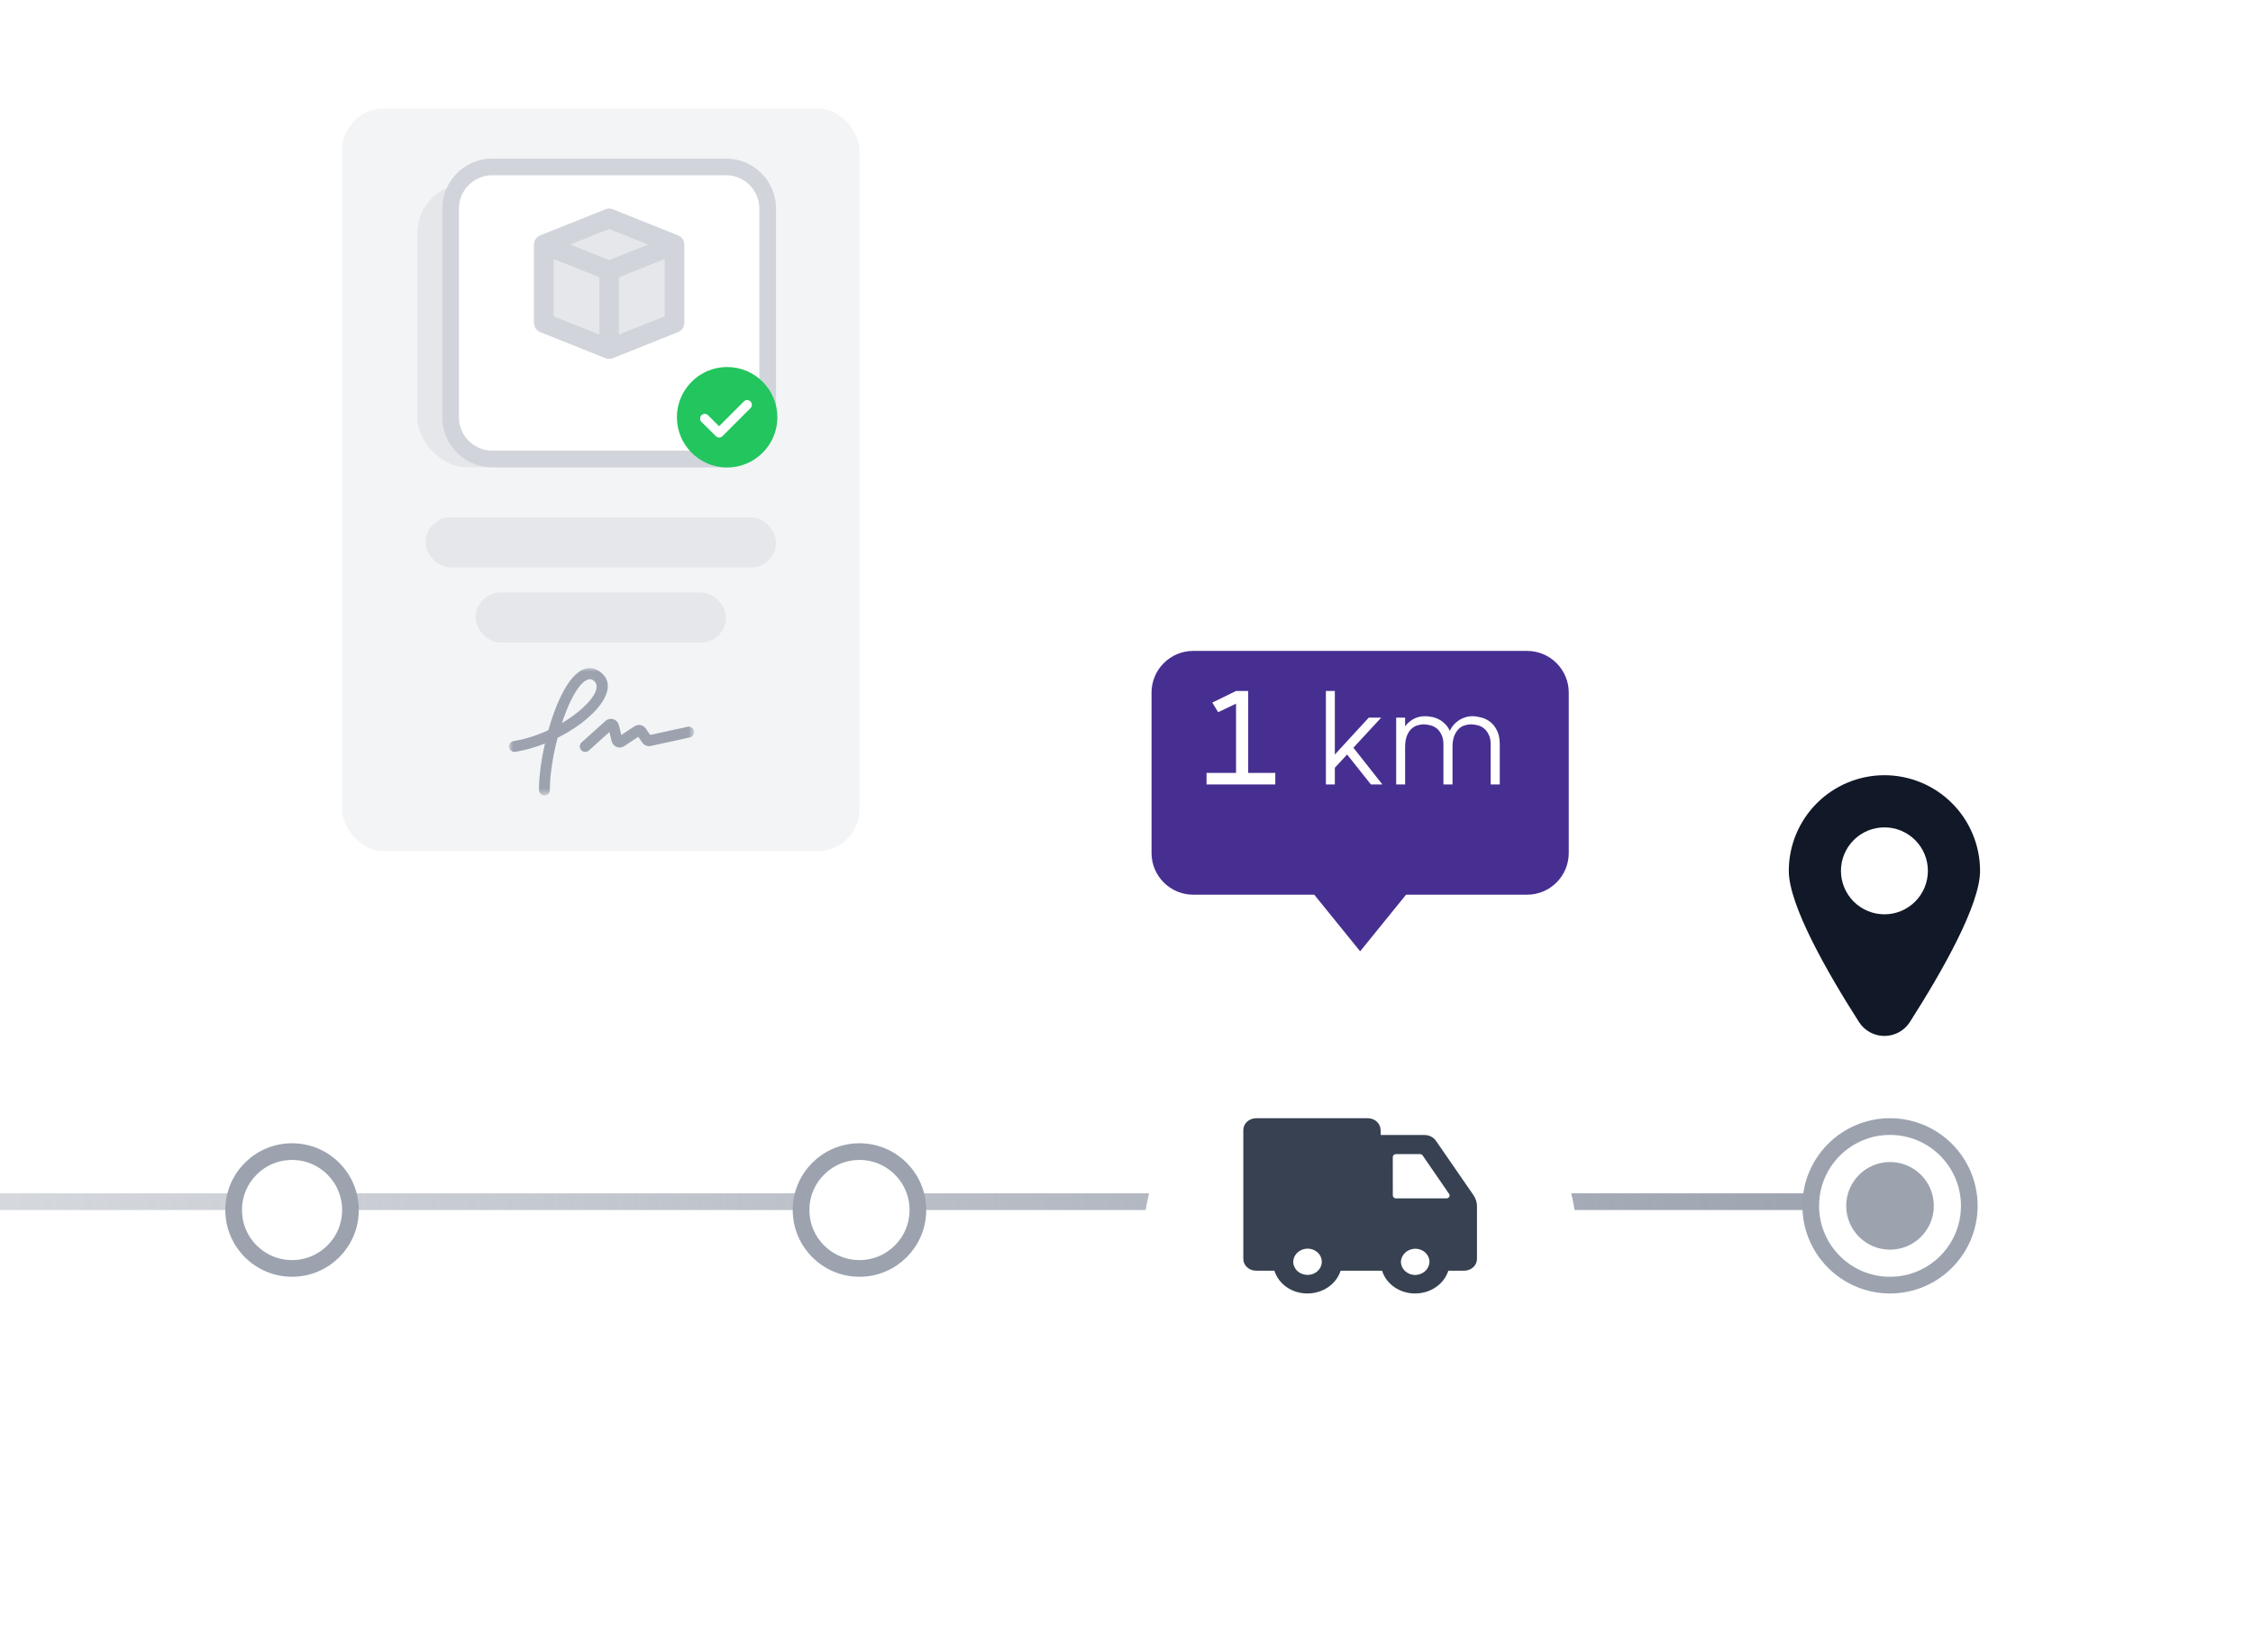 <svg width="270" height="198" viewBox="0 0 270 198" fill="none" xmlns="http://www.w3.org/2000/svg">
<g clip-path="url(#clip0_190_592)">
<line x1="-166" y1="144" x2="226" y2="144" stroke="url(#paint0_linear_190_592)" stroke-width="2"/>
<circle cx="103" cy="145" r="7" fill="white" stroke="#9CA3AF" stroke-width="2"/>
<circle cx="35" cy="145" r="7" fill="white" stroke="#9CA3AF" stroke-width="2"/>
<g filter="url(#filter0_d_190_592)">
<circle cx="163" cy="145" r="26" fill="white"/>
</g>
<path d="M150.536 134H163.915C164.322 134 164.713 134.149 165.001 134.414C165.289 134.68 165.451 135.04 165.451 135.415L165.465 136.008H170.695C171.26 136.007 171.786 136.273 172.089 136.712L176.581 143.217C176.856 143.615 177.001 144.078 177 144.55V150.85C177.004 151.226 176.844 151.587 176.557 151.854C176.269 152.121 175.877 152.271 175.469 152.27H173.568C173.314 153.058 172.791 153.75 172.075 154.242C171.36 154.734 170.491 155 169.598 155C168.703 155.007 167.831 154.744 167.113 154.251C166.396 153.758 165.875 153.062 165.628 152.27H160.663C160.409 153.058 159.885 153.75 159.17 154.242C158.454 154.734 157.586 155 156.693 155C155.798 155.007 154.925 154.744 154.208 154.251C153.491 153.758 152.969 153.062 152.722 152.27H150.531C150.124 152.271 149.735 152.122 149.448 151.858C149.16 151.593 148.999 151.234 149 150.86V135.405C149.003 135.032 149.166 134.674 149.454 134.411C149.742 134.148 150.131 134.001 150.536 134.001L150.536 134ZM169.598 152.787C170.049 152.778 170.478 152.609 170.797 152.316C171.116 152.022 171.299 151.627 171.308 151.212C171.308 150.794 171.128 150.394 170.808 150.098C170.487 149.803 170.052 149.637 169.598 149.637C169.148 149.646 168.718 149.814 168.4 150.108C168.081 150.401 167.898 150.797 167.888 151.212C167.892 151.629 168.073 152.027 168.393 152.322C168.713 152.616 169.146 152.783 169.598 152.787L169.598 152.787ZM166.914 143.258C166.914 143.451 167.083 143.607 167.293 143.607H173.352C173.486 143.604 173.609 143.537 173.675 143.429C173.74 143.321 173.739 143.189 173.671 143.082L170.49 138.462C170.421 138.361 170.301 138.3 170.171 138.3H167.29C167.08 138.3 166.911 138.456 166.911 138.649L166.914 143.258ZM156.693 152.776C157.304 152.776 157.869 152.476 158.174 151.988C158.479 151.501 158.479 150.901 158.174 150.414C157.869 149.926 157.304 149.626 156.693 149.626C156.242 149.632 155.81 149.8 155.491 150.094C155.172 150.388 154.99 150.785 154.983 151.201C154.983 151.619 155.163 152.019 155.484 152.315C155.805 152.61 156.239 152.776 156.693 152.776L156.693 152.776Z" fill="#374151"/>
<circle cx="226.5" cy="144.5" r="9.5" fill="white" stroke="#9CA3AF" stroke-width="2"/>
<circle cx="226.5" cy="144.5" r="4.25" fill="#9CA3AF" stroke="#9CA3AF" stroke-width="2"/>
<g filter="url(#filter1_d_190_592)">
<path d="M138 79C138 76.239 140.239 74 143 74H183C185.761 74 188 76.239 188 79V98.215C188 100.976 185.761 103.215 183 103.215H174H168.5L163 110L157.5 103.215H152H143C140.239 103.215 138 100.976 138 98.215V79Z" fill="#472F92"/>
</g>
<path d="M145.28 84.192L148.128 82.8H149.584V92.624H152.832V94H144.592V92.624H148.128V84.32L145.984 85.344L145.28 84.192ZM158.895 82.8H159.967V90.416L164.031 86H165.519L162.191 89.6L165.663 94H164.287L161.439 90.416L159.967 92V94H158.895V82.8ZM179.733 94H178.645V89.216C178.645 88.736 178.565 88.341 178.405 88.032C178.256 87.712 178.064 87.461 177.829 87.28C177.605 87.099 177.354 86.976 177.077 86.912C176.8 86.837 176.533 86.8 176.277 86.8C176.032 86.8 175.776 86.843 175.509 86.928C175.253 87.003 175.018 87.147 174.805 87.36C174.592 87.563 174.416 87.84 174.277 88.192C174.138 88.544 174.069 88.992 174.069 89.536V94H172.981V89.216C172.981 88.736 172.901 88.341 172.741 88.032C172.592 87.712 172.4 87.461 172.165 87.28C171.93 87.099 171.674 86.976 171.397 86.912C171.12 86.837 170.858 86.8 170.613 86.8C170.368 86.8 170.112 86.843 169.845 86.928C169.589 87.003 169.349 87.147 169.125 87.36C168.912 87.563 168.736 87.84 168.597 88.192C168.458 88.544 168.389 88.992 168.389 89.536V94H167.317V86H168.389V87.04C168.634 86.699 168.96 86.411 169.365 86.176C169.781 85.941 170.261 85.824 170.805 85.824C171.029 85.824 171.274 85.851 171.541 85.904C171.818 85.947 172.096 86.037 172.373 86.176C172.65 86.304 172.906 86.485 173.141 86.72C173.386 86.944 173.589 87.232 173.749 87.584C173.845 87.36 173.973 87.147 174.133 86.944C174.304 86.731 174.506 86.544 174.741 86.384C174.976 86.213 175.237 86.08 175.525 85.984C175.813 85.877 176.128 85.824 176.469 85.824C176.757 85.824 177.088 85.872 177.461 85.968C177.845 86.053 178.202 86.219 178.533 86.464C178.874 86.709 179.157 87.056 179.381 87.504C179.616 87.941 179.733 88.512 179.733 89.216V94Z" fill="white"/>
<path d="M225.83 92.895C222.791 92.897 219.877 94.105 217.728 96.253C215.579 98.403 214.371 101.317 214.369 104.355C214.369 108.46 218.953 116.483 222.788 122.484C223.455 123.517 224.6 124.141 225.83 124.141C227.06 124.141 228.205 123.517 228.872 122.484C232.707 116.483 237.291 108.461 237.291 104.355C237.289 101.317 236.081 98.402 233.932 96.253C231.783 94.105 228.869 92.897 225.83 92.895H225.83ZM220.62 104.356C220.62 102.974 221.169 101.649 222.146 100.672C223.123 99.695 224.448 99.146 225.83 99.146C227.212 99.146 228.537 99.695 229.514 100.672C230.49 101.649 231.039 102.974 231.039 104.356C231.039 105.737 230.49 107.062 229.514 108.039C228.537 109.016 227.212 109.565 225.83 109.565C224.448 109.565 223.124 109.016 222.147 108.039C221.17 107.062 220.621 105.737 220.62 104.356Z" fill="#111827"/>
<rect x="41" y="13" width="62" height="89" rx="5" fill="#F3F4F6"/>
<rect x="51" y="62" width="42" height="6" rx="3" fill="#E5E7EB"/>
<rect x="57" y="71" width="30" height="6" rx="3" fill="#E5E7EB"/>
<rect x="50" y="22" width="40" height="34" rx="6" fill="#E5E7EB"/>
<path d="M54 25C54 22.239 56.239 20 59 20H87C89.761 20 92 22.239 92 25V46.5V50C92 52.761 89.761 55 87 55H59C56.239 55 54 52.761 54 50V46.5V25Z" fill="white" stroke="#D1D5DB" stroke-width="2"/>
<path d="M81.999 29.304V38.696C81.999 39.176 81.707 39.607 81.26 39.785L73.457 42.907L73.455 42.908L73.435 42.916C73.295 42.972 73.147 43 72.999 43C72.851 43 72.704 42.972 72.564 42.916L72.544 42.908L72.542 42.907L64.738 39.785C64.292 39.608 64 39.176 64 38.696V29.304C64 28.824 64.292 28.392 64.738 28.214L72.564 25.084C72.844 24.972 73.156 24.972 73.436 25.084L81.262 28.214C81.708 28.392 82 28.824 82 29.304H81.999Z" fill="#E5E7EB"/>
<path d="M81.999 29.304V38.696C81.999 39.176 81.707 39.607 81.26 39.785L73.457 42.907L73.455 42.908L73.435 42.916C73.295 42.972 73.147 43 72.999 43C72.851 43 72.704 42.972 72.564 42.916L72.544 42.908L72.542 42.907L64.738 39.785C64.292 39.608 64 39.176 64 38.696V29.304C64 28.824 64.292 28.392 64.738 28.214L72.564 25.084C72.844 24.972 73.156 24.972 73.436 25.084L81.262 28.214C81.708 28.392 82 28.824 82 29.304H81.999ZM71.825 33.229L66.347 31.038V37.901L71.825 40.092V33.229ZM77.664 29.304L72.999 27.438L68.333 29.304L72.999 31.17L77.664 29.304ZM79.651 31.038L74.172 33.229V40.092L79.651 37.901V31.038Z" fill="#D1D5DB"/>
<mask id="mask0_190_592" style="mask-type:luminance" maskUnits="userSpaceOnUse" x="61" y="80" width="23" height="16">
<path d="M61 80H83.189V95.346H61V80Z" fill="white"/>
</mask>
<g mask="url(#mask0_190_592)">
<path d="M66.819 88.417C66.245 90.607 65.894 92.895 65.894 94.672C65.894 95.032 65.602 95.325 65.242 95.325C64.882 95.325 64.589 95.032 64.589 94.672C64.589 93.056 64.856 91.07 65.309 89.095C64.134 89.564 62.925 89.911 61.754 90.096C61.398 90.152 61.064 89.909 61.008 89.553C60.952 89.197 61.195 88.863 61.551 88.807C62.921 88.59 64.359 88.127 65.716 87.5C65.986 86.545 66.295 85.619 66.634 84.764C67.28 83.137 68.002 81.856 68.76 81.054C69.714 80.046 70.797 79.753 71.804 80.424C73.696 81.686 72.873 83.943 70.399 86.071C69.378 86.95 68.145 87.754 66.819 88.417L66.819 88.417ZM69.548 85.081C71.463 83.435 71.952 82.092 71.08 81.51C70.269 80.969 69.023 82.285 67.847 85.246C67.669 85.694 67.499 86.164 67.34 86.648C68.148 86.171 68.897 85.642 69.548 85.081L69.548 85.081ZM70.573 89.936C70.305 90.177 69.892 90.156 69.651 89.888C69.41 89.62 69.432 89.207 69.7 88.966L72.559 86.392C72.961 86.031 73.581 86.063 73.942 86.465C74.049 86.584 74.125 86.727 74.164 86.882L74.462 88.073L76.038 87.033C76.481 86.741 77.075 86.854 77.379 87.288L77.926 88.068L82.397 87.092C82.749 87.015 83.097 87.238 83.173 87.59C83.25 87.942 83.027 88.29 82.675 88.367L77.993 89.39C77.607 89.474 77.209 89.318 76.982 88.996L76.492 88.297L74.796 89.416C74.704 89.477 74.602 89.522 74.494 89.549C73.97 89.68 73.438 89.361 73.307 88.836L73.029 87.725L70.573 89.936Z" fill="#9CA3AF"/>
</g>
<path d="M87.14 56.02C90.458 56.02 93.16 53.318 93.16 50C93.16 46.682 90.458 43.98 87.14 43.98C83.822 43.98 81.12 46.682 81.12 50C81.12 53.318 83.822 56.02 87.14 56.02ZM84.06 49.762C84.284 49.538 84.634 49.538 84.858 49.762L86.174 51.078L89.142 48.11C89.366 47.886 89.716 47.886 89.94 48.11C90.164 48.334 90.164 48.684 89.94 48.908L86.58 52.268C86.468 52.38 86.328 52.436 86.188 52.436C86.048 52.436 85.908 52.38 85.796 52.268L84.06 50.56C83.85 50.336 83.85 49.986 84.06 49.762L84.06 49.762Z" fill="#22C55E"/>
</g>
<defs>
<filter id="filter0_d_190_592" x="113" y="99" width="100" height="100" filterUnits="userSpaceOnUse" color-interpolation-filters="sRGB">
<feFlood flood-opacity="0" result="BackgroundImageFix"/>
<feColorMatrix in="SourceAlpha" type="matrix" values="0 0 0 0 0 0 0 0 0 0 0 0 0 0 0 0 0 0 127 0" result="hardAlpha"/>
<feOffset dy="4"/>
<feGaussianBlur stdDeviation="12"/>
<feComposite in2="hardAlpha" operator="out"/>
<feColorMatrix type="matrix" values="0 0 0 0 0.778 0 0 0 0 0.802 0 0 0 0 0.842 0 0 0 0.42 0"/>
<feBlend mode="normal" in2="BackgroundImageFix" result="effect1_dropShadow_190_592"/>
<feBlend mode="normal" in="SourceGraphic" in2="effect1_dropShadow_190_592" result="shape"/>
</filter>
<filter id="filter1_d_190_592" x="114" y="54" width="98" height="84" filterUnits="userSpaceOnUse" color-interpolation-filters="sRGB">
<feFlood flood-opacity="0" result="BackgroundImageFix"/>
<feColorMatrix in="SourceAlpha" type="matrix" values="0 0 0 0 0 0 0 0 0 0 0 0 0 0 0 0 0 0 127 0" result="hardAlpha"/>
<feOffset dy="4"/>
<feGaussianBlur stdDeviation="12"/>
<feComposite in2="hardAlpha" operator="out"/>
<feColorMatrix type="matrix" values="0 0 0 0 0.82 0 0 0 0 0.835 0 0 0 0 0.859 0 0 0 0.6 0"/>
<feBlend mode="normal" in2="BackgroundImageFix" result="effect1_dropShadow_190_592"/>
<feBlend mode="normal" in="SourceGraphic" in2="effect1_dropShadow_190_592" result="shape"/>
</filter>
<linearGradient id="paint0_linear_190_592" x1="-166" y1="145.5" x2="226" y2="145.5" gradientUnits="userSpaceOnUse">
<stop stop-color="#9CA3AF" stop-opacity="0"/>
<stop offset="1" stop-color="#9CA3AF"/>
<stop offset="1" stop-color="#707275" stop-opacity="0.439"/>
</linearGradient>
<clipPath id="clip0_190_592">
<rect width="270" height="198" rx="14" fill="white"/>
</clipPath>
</defs>
</svg>
